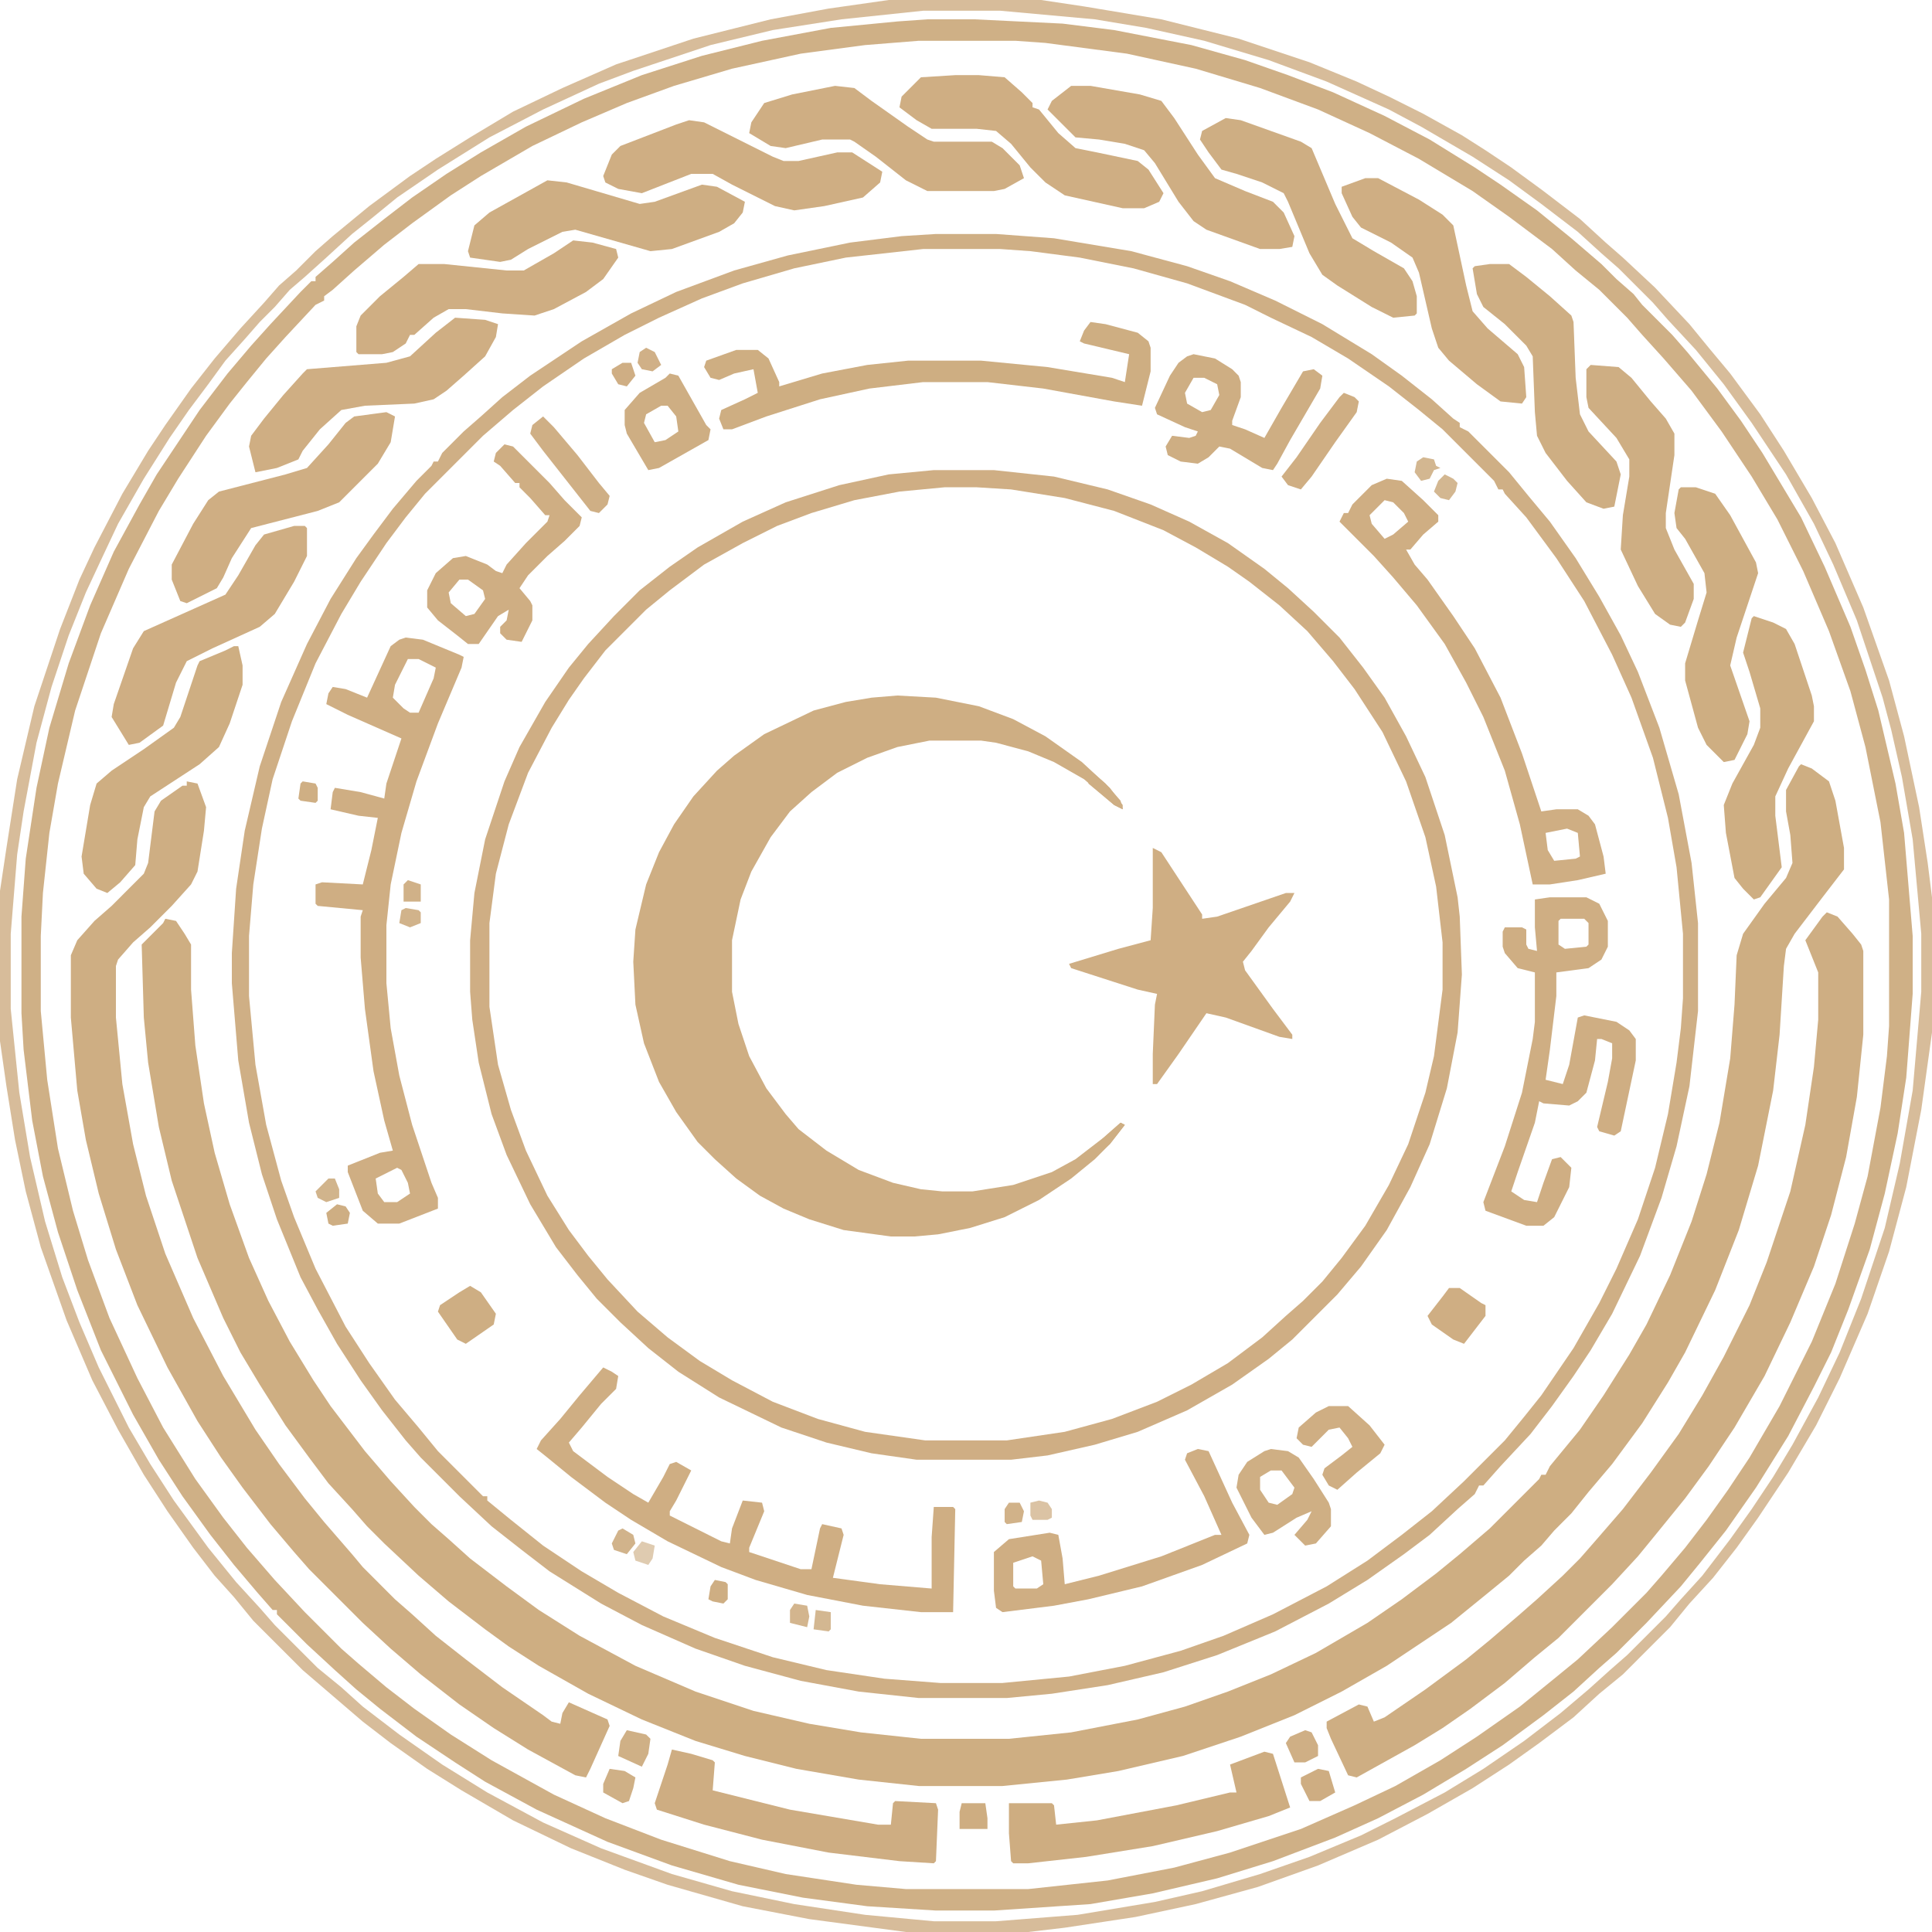 <svg width="70" height="70" viewBox="0 0 100 100" fill="none" xmlns="http://www.w3.org/2000/svg">
                        <g opacity="0.7">
                            <g clip-path="url(#clip0_175_3558)">
                                <path d="M15.222 27.222H15.778L15.889 27.333V28.778L15.222 30.111L14.222 31.778L13.444 32.444L11 33.556L9.667 34.222L9.111 35.333L8.444 37.556L7.222 38.444L6.667 38.556L5.778 37.111L5.889 36.444L6.889 33.556L7.444 32.667L11.667 30.778L12.333 29.778L13.222 28.222L13.667 27.667L15.222 27.222Z" fill="#BA8B4E" />
                                <path d="M12.111 33.444H12.333L12.556 34.444V35.444L11.889 37.444L11.333 38.667L10.333 39.556L7.778 41.222L7.444 41.778L7.111 43.444L7 44.778L6.222 45.667L5.556 46.222L5 46L4.333 45.222L4.222 44.333L4.667 41.667L5 40.556L5.778 39.889L7.444 38.778L9 37.667L9.333 37.111L10.222 34.444L10.333 34.222L11.667 33.667L12.111 33.444Z" fill="#B98B4D" />
                                <path d="M93.222 39.556L93.778 39.778L94.667 40.444L95 41.444L95.445 43.889V45L94.333 46.444L92.889 48.333L92.445 49.111L92.333 50L92.111 53.556L91.778 56.444L91 60.333L90 63.667L88.778 66.778L87.222 70L86.333 71.555L85 73.667L83.445 75.778L82.222 77.222L81.333 78.333L80.445 79.222L79.778 80L78.889 80.778L78.111 81.555L76.889 82.555L75.111 84L71.778 86.222L69.445 87.555L67 88.778L64.222 89.889L61.222 90.889L57.889 91.667L55.222 92.111L51.889 92.444H47.556L44.444 92.111L41.222 91.555L38.556 90.889L36 90.111L33.222 89L30.445 87.667L27.889 86.222L26.333 85.222L25.111 84.333L23.222 82.889L21.667 81.555L19.889 79.889L19 79L18.222 78.111L17 76.778L16 75.444L14.778 73.778L13.444 71.667L12.444 70L11.556 68.222L10.222 65.111L8.889 61.111L8.222 58.333L7.667 55L7.444 52.667L7.333 48.889L8.444 47.778L8.556 47.556L9.111 47.667L9.556 48.333L9.889 48.889V51.222L10.111 54.111L10.556 57.111L11.111 59.667L11.889 62.333L12.889 65.111L13.889 67.333L15 69.444L16.222 71.444L17.111 72.778L18.889 75.111L20.222 76.667L21.445 78L22.333 78.889L23.222 79.667L24.333 80.667L26.222 82.111L27.889 83.333L30 84.667L32.889 86.222L36 87.555L39 88.555L41.889 89.222L44.556 89.667L47.667 90H52.222L55.444 89.667L58.889 89L61.333 88.333L63.556 87.555L65.778 86.667L68.111 85.555L70.778 84L72.556 82.778L74.333 81.444L75.556 80.444L77.111 79.111L79.667 76.555L79.778 76.333H80L80.222 75.889L81.778 74L83 72.222L84.333 70.111L85.222 68.555L86.445 66L87.556 63.222L88.333 60.778L89 58.111L89.556 54.778L89.778 52L89.889 49.444L90.222 48.333L91.333 46.778L92.445 45.444L92.778 44.667L92.667 43.222L92.445 42V40.889L93.111 39.667L93.222 39.556Z" fill="#B98B4D" />
                                <path d="M48 1H50.444L55 1.222L57.667 1.556L61.667 2.333L64.444 3.111L66.667 3.889L69 4.778L71.667 6L74 7.222L76.333 8.667L77.667 9.556L79.555 10.889L81.333 12.333L82.889 13.667L83.667 14.444L84.555 15.222L85 15.778L86.555 17.333L87.333 18.222L88.889 20.111L90.111 21.778L91.222 23.444L93.222 26.778L94.444 29.333L95.778 32.444L96.555 34.667L97.222 36.778L98.111 40.556L98.555 43.111L99 48.444V51.444L98.667 55.778L98.222 58.667L97.555 61.778L96.778 64.667L95.667 67.778L94.778 70L93.889 71.778L92.555 74.333L90.889 77L89.333 79.222L88 80.889L87 82.111L85.222 84L83.667 85.555L82.778 86.333L81.444 87.555L79.889 88.778L77.778 90.333L75.889 91.555L73.667 92.889L71.333 94.111L69.111 95.111L65.889 96.333L63 97.222L59.667 98L56.444 98.555L51.444 98.889H48.444L44.889 98.667L41.556 98.222L38.222 97.555L34.778 96.555L31.444 95.333L27.778 93.667L25.111 92.222L23.555 91.222L21.555 89.889L19.667 88.444L18.444 87.444L17.333 86.444L15.889 85.111L14.333 83.555V83.333H14.111L13.333 82.444L12.111 81L10.889 79.444L9.444 77.444L8.222 75.555L6.889 73.222L5.222 69.889L4 66.778L3 63.778L2.222 60.889L1.667 58L1.222 54.333L1.111 52.444V47.444L1.333 44.444L1.889 40.778L2.556 37.667L3.556 34.333L4.667 31.333L5.889 28.556L7.222 26.111L8.111 24.556L10.333 21.222L11.778 19.333L13 17.889L14 16.778L15.556 15.111L16.111 14.556H16.333V14.333L17.222 13.556L18.333 12.556L19.889 11.333L21.333 10.222L23.111 9L24.889 7.889L27.222 6.556L30.222 5.111L33.222 3.889L36.333 2.889L39.444 2.111L43 1.444L46.444 1.111L48 1ZM47.556 2.111L44.778 2.333L41.444 2.778L37.889 3.556L34.889 4.444L32.444 5.333L30.111 6.333L27.555 7.556L24.889 9.111L23.333 10.111L21.333 11.556L19.889 12.667L18.333 14L17.222 15L16.778 15.333V15.556L16.333 15.778L14.778 17.444L13.778 18.556L12.778 19.778L11.889 20.889L10.667 22.556L9.222 24.778L8.222 26.444L6.667 29.444L5.222 32.778L3.889 36.778L3 40.556L2.556 43.111L2.222 46.222L2.111 48.444V52.333L2.444 55.889L3 59.444L3.778 62.667L4.556 65.222L5.667 68.222L7.111 71.333L8.444 73.889L10.111 76.555L11.556 78.555L12.778 80.111L14.222 81.778L15.778 83.444L17.667 85.333L18.555 86.111L20 87.333L21.444 88.444L23.333 89.778L25.444 91.111L28.667 92.889L31.333 94.111L34.222 95.222L37.778 96.333L40.667 97L44.333 97.555L46.889 97.778H53.222L57.333 97.333L60.778 96.667L63.667 95.889L67.333 94.667L70.111 93.444L72.222 92.444L74.555 91.111L76.444 89.889L78.667 88.333L80.444 86.889L81.667 85.889L83.444 84.222L85.222 82.444L86 81.555L87.222 80.111L88.333 78.667L89.444 77.111L90.555 75.444L92.111 72.778L93.778 69.444L95 66.444L96 63.333L96.667 60.889L97.333 57.333L97.667 54.667L97.778 53.111V46.556L97.333 42.556L96.555 38.667L95.778 35.778L94.667 32.667L93.333 29.556L92 26.889L90.667 24.667L89.111 22.333L87.555 20.222L86.111 18.556L85 17.333L84.222 16.444L82.778 15L81.555 14L80.333 12.889L78.111 11.222L76.222 9.889L73.444 8.222L70.889 6.889L68.222 5.667L65.222 4.556L61.889 3.556L58.333 2.778L54.111 2.222L52.556 2.111H47.556Z" fill="#BB8E53" />
                                <path d="M48.444 12.111H51.556L54.556 12.333L58.556 13L61.444 13.778L63.667 14.556L66 15.556L68.445 16.778L71 18.333L72.556 19.444L74.111 20.667L75.222 21.667L75.556 21.889V22.111L76 22.333L78.111 24.444L79.111 25.667L80.222 27L81.556 28.889L82.778 30.889L83.889 32.889L84.778 34.778L85.889 37.667L86.889 41.111L87.556 44.667L87.889 47.778V52.333L87.445 56.222L86.778 59.333L86 62L84.889 65L83.445 68L82.333 69.889L81.445 71.222L80.333 72.778L79.222 74.222L77.667 75.889L76.778 76.889H76.556L76.333 77.333L75.445 78.111L74 79.444L72.667 80.444L70.778 81.778L68.778 83L66 84.444L63 85.667L60.222 86.556L57.333 87.222L54.444 87.667L52.111 87.889H47.556L44.444 87.556L41.444 87L38.556 86.222L36 85.333L33.222 84.111L31.111 83L28.444 81.333L27 80.222L25.444 79L23.778 77.444L21.778 75.444L21 74.556L19.778 73L18.667 71.444L17.444 69.556L16.444 67.778L15.556 66.111L14.333 63.111L13.556 60.778L12.889 58.111L12.333 54.889L12 50.889V49.333L12.222 46L12.667 43L13.444 39.667L14.556 36.333L15.889 33.333L17.111 31L18.444 28.889L19.333 27.667L20.333 26.333L21.556 24.889L22.333 24.111L22.444 23.889H22.667L22.889 23.444L24 22.333L24.889 21.556L26 20.556L27.444 19.444L30.111 17.667L32.667 16.222L35 15.111L38 14L40.778 13.222L44 12.556L46.667 12.222L48.444 12.111ZM47.778 12.889L43.778 13.333L41.111 13.889L38.444 14.667L36.333 15.444L34.111 16.444L32.333 17.333L30.222 18.556L28.111 20L26.556 21.222L25 22.556L22 25.556L21 26.778L20 28.111L18.667 30.111L17.667 31.778L16.333 34.333L15.111 37.333L14.111 40.333L13.556 42.889L13.111 45.778L12.889 48.444V51.556L13.222 55.111L13.778 58.222L14.556 61.111L15.222 63L16.333 65.667L17.889 68.667L19.111 70.556L20.444 72.444L21.667 73.889L22.667 75.111L25 77.444H25.222V77.667L26.444 78.667L28.111 80L30.111 81.333L32 82.444L34.333 83.667L37 84.778L40 85.778L42.778 86.444L45.778 86.889L48.667 87.111H51.889L55.333 86.778L58.222 86.222L61.111 85.444L63.333 84.667L65.889 83.556L68.667 82.111L70.778 80.778L72.556 79.444L74.111 78.222L75.778 76.667L77.889 74.556L78.889 73.333L79.778 72.222L81.445 69.778L82.778 67.444L83.667 65.667L84.778 63.111L85.667 60.444L86.333 57.667L86.778 55L87 53.222L87.111 51.667V48.333L86.778 44.889L86.333 42.333L85.556 39.222L84.445 36.111L83.445 33.889L82 31.111L80.556 28.889L79 26.778L77.889 25.556L77.778 25.333H77.556L77.333 24.889L74.667 22.222L73.445 21.222L71.889 20L69.778 18.556L67.889 17.444L65.778 16.444L64.444 15.778L61.444 14.667L58.667 13.889L55.889 13.333L53.333 13L51.778 12.889H47.778Z" fill="#BB8D51" />
                                <path d="M46 0H53.889L56.111 0.333L60.111 1L64.111 2L67.778 3.222L70.222 4.222L71.889 5L73.667 5.889L75.667 7L76.889 7.778L78.222 8.667L79.889 9.889L81.778 11.333L83.111 12.556L84 13.333L85.667 14.889L87.444 16.778L88.444 18L89.556 19.333L91.111 21.444L92.333 23.333L93.778 25.778L95 28.111L96.444 31.444L97.778 35.222L98.556 38.111L99.333 41.778L99.778 44.667L100 46.444V53.444L99.444 57.444L98.667 61.444L97.778 64.778L96.667 68L95.222 71.333L94 73.778L92.556 76.222L91 78.556L89.889 80.111L88.667 81.667L87.444 83L86.444 84.222L84 86.667L82.778 87.667L81.444 88.889L79.667 90.222L78.111 91.333L76.222 92.556L73.889 93.889L71.333 95.222L68.222 96.556L65.111 97.667L61.889 98.556L58.778 99.222L55.111 99.778L53.222 100H46.889L41.889 99.333L38.444 98.667L34.556 97.556L32.333 96.778L29.556 95.667L26.556 94.222L23.889 92.667L22.111 91.556L20.222 90.222L18.778 89.111L15.667 86.444L13.111 83.889L12.111 82.667L11.111 81.556L10 80.111L8.667 78.222L7.444 76.333L6.111 74L4.778 71.444L3.444 68.333L2.111 64.556L1.333 61.667L0.778 59L0.333 56.222L0 53.889V46.111L0.333 43.889L0.889 40.333L1.778 36.556L3.111 32.556L4.111 30L4.889 28.333L6.333 25.556L7.667 23.333L8.556 22L9.889 20.111L11.111 18.556L12.444 17L13.667 15.667L14.444 14.778L15.333 14L16.333 13L17.222 12.222L19.111 10.667L21.222 9.111L22.556 8.222L24.333 7.111L26.556 5.778L29.111 4.556L31.889 3.333L35.889 2L39.889 1L42.889 0.444L46 0ZM47.778 0.556L43.556 1L40 1.556L36.778 2.333L32.778 3.667L31 4.333L28.111 5.667L25.333 7.111L22.667 8.778L20.556 10.222L19.333 11.222L18.222 12.111L16.889 13.333L15.778 14.333L15 15L14.222 15.889L13.444 16.667L12.667 17.556L11.667 18.667L10.778 19.889L9.778 21.222L8.778 22.667L7.444 24.778L6.111 27.111L5.222 29L4.444 30.667L3.556 32.889L2.667 35.556L1.889 38.444L1.222 42L0.889 44.222L0.556 48.333V52.222L1 56.556L1.556 59.889L2.333 63.222L3.222 66.111L4.111 68.444L5.111 70.778L6.667 73.889L7.778 75.778L9 77.667L10.778 80.111L12.222 81.889L13.444 83.222L14.222 84.111L16.444 86.333L17.667 87.333L18.778 88.333L20.667 89.778L22.889 91.333L25.222 92.778L28.111 94.333L31.111 95.667L34.778 97L37.889 97.889L41.111 98.556L44.778 99.111L48.333 99.444H51.556L55.778 99.111L59.778 98.444L62.222 97.889L65.222 97L67.778 96.111L70.444 95L72.222 94.111L74.778 92.778L76.778 91.556L78.889 90.111L80.778 88.667L82.222 87.444L83.333 86.444L84.222 85.667L86.222 83.667L87 82.778L88.111 81.556L89.556 79.667L90.667 78.111L91.778 76.444L92.778 74.778L94.111 72.333L95.222 70L96.333 67.222L97.556 63.556L98.333 60.222L99 56.444L99.444 51.333V48.333L99 43.444L98.444 40.222L97.889 37.778L97.444 36.111L96.111 32.111L94.889 29.222L93.889 27.111L92.444 24.556L90.667 21.889L89.222 19.889L87.778 18.111L86.333 16.556L85.556 15.667L83.778 13.889L82.889 13.111L81.667 12L79.778 10.556L78.111 9.333L76.222 8.111L73.556 6.556L71.889 5.667L68.667 4.222L65.667 3.111L62.333 2.111L59.333 1.444L56.667 1L51.778 0.556H47.778Z" fill="#C6A06F" />
                                <path d="M46.444 36L48.444 36.111L50.667 36.556L52.444 37.222L54.111 38.111L56 39.444L57.444 40.778L58.111 41.667V41.889L57.667 41.667L56.111 40.333L54.556 39.444L53.222 38.889L51.556 38.444L50.778 38.333H48.111L46.444 38.667L44.889 39.222L43.333 40L42 41L40.889 42L39.889 43.333L38.889 45.111L38.333 46.556L37.889 48.667V51.333L38.222 53L38.778 54.667L39.667 56.333L40.667 57.667L41.333 58.444L42.778 59.556L44.444 60.556L46.222 61.222L47.667 61.556L48.778 61.667H50.333L52.444 61.333L54.444 60.667L55.667 60L57.111 58.889L58 58.111L58.222 58.222L57.444 59.222L56.667 60L55.444 61L53.778 62.111L52 63L50.222 63.556L48.556 63.889L47.333 64H46.111L43.667 63.667L41.889 63.111L40.556 62.556L39.333 61.889L38.111 61L37 60L36.111 59.111L35 57.556L34.111 56L33.333 54L32.889 52L32.778 49.778L32.889 48.111L33.444 45.778L34.111 44.111L34.889 42.667L35.889 41.222L37.111 39.889L38 39.111L39.556 38L42.111 36.778L43.778 36.333L45.111 36.111L46.444 36Z" fill="#B98B4E" />
                                <path d="M48.333 24.333H51.444L54.556 24.667L57.333 25.333L59.556 26.111L61.556 27L63.556 28.111L65.445 29.444L66.667 30.444L68 31.667L69.333 33L70.556 34.556L71.667 36.111L72.778 38.111L73.778 40.222L74.778 43.222L75.445 46.444L75.556 47.444L75.667 50.444L75.445 53.444L74.889 56.333L74 59.222L73 61.444L71.778 63.667L70.445 65.555L69.222 67L66.889 69.333L65.667 70.333L63.778 71.667L61.444 73L58.889 74.111L56.667 74.778L54.222 75.333L52.333 75.555H47.444L45.111 75.222L42.778 74.667L40.444 73.889L37.222 72.333L35.111 71L33.556 69.778L32.111 68.444L30.889 67.222L29.889 66L28.778 64.555L27.445 62.333L26.222 59.778L25.445 57.667L24.778 55L24.445 52.778L24.333 51.333V48.667L24.556 46.222L25.111 43.444L26.111 40.444L26.889 38.667L28.222 36.333L29.445 34.556L30.445 33.333L31.778 31.889L33.111 30.555L34.667 29.333L36.111 28.333L38.444 27L40.667 26L43.444 25.111L46 24.555L48.333 24.333ZM48.889 25.222L46.556 25.444L44.222 25.889L42 26.555L40.222 27.222L38.444 28.111L36.444 29.222L34.667 30.555L33.444 31.555L31.333 33.667L30.222 35.111L29.445 36.222L28.556 37.667L27.333 40L26.333 42.667L25.667 45.222L25.333 47.778V52.111L25.778 55.111L26.445 57.444L27.222 59.556L28.333 61.889L29.445 63.667L30.445 65L31.445 66.222L33 67.889L34.556 69.222L36.222 70.444L37.889 71.444L40 72.555L42.333 73.444L44.778 74.111L47.889 74.555H52.111L55.111 74.111L57.556 73.444L59.889 72.555L61.667 71.667L63.556 70.555L65.333 69.222L66.556 68.111L67.445 67.333L68.445 66.333L69.445 65.111L70.667 63.444L71.889 61.333L72.889 59.222L73.778 56.556L74.222 54.667L74.667 51.222V48.778L74.333 45.889L73.778 43.333L72.778 40.444L71.556 37.889L70.111 35.667L69 34.222L67.667 32.667L66.222 31.333L64.667 30.111L63.556 29.333L61.889 28.333L60.222 27.444L57.667 26.444L55.111 25.778L52.333 25.333L50.556 25.222H48.889Z" fill="#BA8C50" />
                                <path d="M9.667 40.444L10.222 40.556L10.667 41.778L10.556 43L10.222 45.111L9.889 45.778L8.889 46.889L7.778 48L6.889 48.778L6.111 49.667L6 50V52.667L6.333 56.111L6.889 59.222L7.556 61.889L8.556 64.889L10 68.222L11.556 71.222L13.222 74L14.444 75.778L15.778 77.556L16.778 78.778L18.222 80.445L18.778 81.111L20.444 82.778L21.333 83.556L22.555 84.667L24.111 85.889L26 87.333L28.111 88.778L28.555 89.111L29 89.222L29.111 88.667L29.444 88.111L31.444 89L31.555 89.333L30.555 91.556L30.333 92L29.778 91.889L27.333 90.556L25.555 89.445L23.778 88.222L21.778 86.667L20.222 85.333L18.778 84L16 81.222L15.222 80.333L14 78.889L12.556 77L11.444 75.445L10.222 73.556L8.667 70.778L7.111 67.556L6 64.667L5.111 61.778L4.444 59L4 56.444L3.667 52.667V49.444L4 48.667L4.889 47.667L5.778 46.889L7.444 45.222L7.667 44.667L8 42L8.333 41.444L9.444 40.667H9.667V40.444Z" fill="#B98B4E" />
                                <path d="M94.555 47.222L95.111 47.444L95.889 48.333L96.333 48.889L96.444 49.222V53.556L96.111 56.778L95.555 59.889L94.778 62.889L93.889 65.556L92.667 68.445L91.333 71.222L89.778 73.889L88.444 75.889L87.222 77.556L85.778 79.333L84.778 80.556L83.444 82L80.667 84.778L79.444 85.778L77.889 87.111L76.111 88.445L74.667 89.445L73.222 90.333L70.222 92L69.778 91.889L68.889 90L68.667 89.445V89.111L70.333 88.222L70.778 88.333L71.111 89.111L71.667 88.889L73.778 87.445L75.889 85.889L77.111 84.889L78.667 83.556L79.555 82.778L80.889 81.556L81.778 80.667L82.555 79.778L84 78.111L85.444 76.222L86.889 74.222L88.111 72.222L89.222 70.222L90.555 67.556L91.444 65.333L92.667 61.667L93.444 58.222L93.889 55.222L94.111 52.778V50.333L93.444 48.667L94.333 47.444L94.555 47.222Z" fill="#B98B4E" />
                                <path d="M21 33L21.889 33.111L23.778 33.889L24 34L23.889 34.556L22.667 37.444L21.556 40.444L20.778 43.111L20.222 45.778L20 47.889V50.889L20.222 53.222L20.667 55.667L21.333 58.222L22.333 61.222L22.667 62V62.556L20.667 63.333H19.556L18.778 62.667L18 60.667V60.333L19.667 59.667L20.333 59.556L19.889 58L19.333 55.444L18.889 52.222L18.667 49.556V47.444L18.778 47.111L16.445 46.889L16.333 46.778V45.778L16.667 45.667L18.778 45.778L19.222 44L19.556 42.333L18.556 42.222L17.111 41.889L17.222 41L17.333 40.778L18.667 41L19.889 41.333L20 40.556L20.778 38.222L18 37L16.889 36.444L17 35.889L17.222 35.556L17.889 35.667L19 36.111L20.222 33.444L20.667 33.111L21 33ZM21.111 34.111L20.445 35.444L20.333 36.111L20.889 36.667L21.222 36.889H21.667L22.445 35.111L22.556 34.556L21.667 34.111H21.111ZM20.556 60.444L19.445 61L19.556 61.778L19.889 62.222H20.556L21.222 61.778L21.111 61.222L20.778 60.556L20.556 60.444Z" fill="#BA8B4E" />
                                <path d="M59.667 43.889L60.111 44.111L62.222 47.333V47.556L63 47.444L66.556 46.222H67L66.778 46.667L65.667 48L64.778 49.222L64.333 49.778L64.445 50.222L65.889 52.222L66.889 53.556V53.778L66.222 53.667L63.444 52.667L62.444 52.444L61 54.556L59.889 56.111H59.667V54.556L59.778 52L59.889 51.444L58.889 51.222L55.444 50.111L55.333 49.889L57.889 49.111L59.556 48.667L59.667 47V43.889Z" fill="#BA8C4F" />
                                <path d="M80.222 46.444H82.111L82.778 46.778L83.222 47.667V49L82.889 49.667L82.222 50.111L80.556 50.333V51.556L80.222 54.333L80 55.889L80.889 56.111L81.222 55.111L81.667 52.667L82 52.556L83.667 52.889L84.333 53.333L84.667 53.778V54.889L83.889 58.556L83.556 58.778L82.778 58.556L82.667 58.333L83.222 56L83.445 54.778V54L82.889 53.778H82.667L82.556 54.889L82.111 56.556L81.667 57L81.222 57.222L79.889 57.111L79.667 57L79.445 58.111L78.556 60.667L78.222 61.667L78.889 62.111L79.556 62.222L79.889 61.222L80.333 60L80.778 59.889L81.333 60.444L81.222 61.444L80.445 63L79.889 63.444H79L76.889 62.667L76.778 62.222L77.889 59.333L78.778 56.556L79.333 53.778L79.445 52.889V50.333L78.556 50.111L77.889 49.333L77.778 49V48.222L77.889 48H78.778L79 48.111V48.889L79.111 49.111L79.556 49.222L79.445 48V46.556L80.222 46.444ZM80.778 47.556L80.667 47.667V48.889L81 49.111L82.111 49L82.222 48.889V47.778L82 47.556H80.778Z" fill="#BA8C4F" />
                                <path d="M31.222 70.778L31.667 71L32 71.222L31.889 71.889L31.111 72.667L30.111 73.889L29.445 74.667L29.667 75.111L31.445 76.444L32.778 77.333L33.556 77.778L34.333 76.444L34.667 75.778L35 75.667L35.778 76.111L35 77.667L34.667 78.222V78.444L37.333 79.778L37.778 79.889L37.889 79.111L38.444 77.667L39.444 77.778L39.556 78.222L38.778 80.111V80.333L41.444 81.222H42L42.444 79.111L42.556 78.889L43.556 79.111L43.667 79.444L43.111 81.667L45.556 82L48.222 82.222V79.555L48.333 78H49.333L49.444 78.111L49.333 83.444H47.667L44.667 83.111L41.778 82.555L39.111 81.778L37.333 81.111L34.556 79.778L32.667 78.667L31.333 77.778L29.556 76.444L28.333 75.444L27.778 75L28 74.555L29 73.444L30 72.222L31.222 70.778Z" fill="#BA8C4F" />
                                <path d="M71.778 24.778L72.556 24.889L73.667 25.889L74.445 26.667V27L73.667 27.667L73 28.444H72.778L73.222 29.222L73.889 30L75.222 31.889L76.333 33.556L77.667 36.111L78.778 39L79.778 42L80.556 41.889H81.667L82.222 42.222L82.556 42.667L83 44.333L83.111 45.222L81.667 45.556L80.222 45.778H79.333L78.667 42.667L77.889 39.889L76.778 37.111L75.889 35.333L74.778 33.333L73.333 31.333L72.111 29.889L71.111 28.778L69.333 27L69.556 26.555H69.778L70 26.111L71 25.111L71.778 24.778ZM71.667 25.889L70.889 26.667L71 27.111L71.667 27.889L72.111 27.667L72.889 27L72.667 26.555L72.111 26L71.667 25.889ZM81.111 42.889L80 43.111L80.111 44L80.445 44.556L81.556 44.444L81.778 44.333L81.667 43.111L81.111 42.889Z" fill="#BA8B4E" />
                                <path d="M90.778 31.889L91.778 32.222L92.444 32.556L92.889 33.333L93.778 36L93.889 36.556V37.333L92.555 39.778L91.889 41.222V42.222L92.222 44.889L91.111 46.444L90.778 46.556L90.222 46L89.778 45.444L89.333 43.111L89.222 41.667L89.667 40.556L90.778 38.556L91.111 37.667V36.667L90.555 34.778L90.222 33.778L90.667 32L90.778 31.889Z" fill="#B98B4D" />
                                <path d="M49.444 3.889H50.667L52 4L52.889 4.778L53.444 5.333V5.556L53.778 5.667L54.778 6.889L55.667 7.667L56.778 7.889L58.889 8.333L59.444 8.778L60.222 10L60 10.444L59.222 10.778H58.111L55.111 10.111L54.111 9.444L53.333 8.667L52.333 7.444L51.556 6.778L50.556 6.667H48.222L47.444 6.222L46.556 5.556L46.667 5L47.667 4L49.444 3.889Z" fill="#BA8B4E" />
                                <path d="M63.444 6.111L64.222 6.222L67.333 7.333L67.889 7.667L69.111 10.556L70 12.333L71.111 13L72.667 13.889L73.111 14.556L73.333 15.333V16.222L73.222 16.333L72.111 16.444L71 15.889L69.222 14.778L68.444 14.222L67.778 13.111L66.667 10.444L66.444 10L65.333 9.444L64 9L63.222 8.778L62.556 7.889L62.111 7.222L62.222 6.778L63.444 6.111Z" fill="#B98B4E" />
                                <path d="M70.667 9.222H71.333L73.445 10.333L74.667 11.111L75.222 11.667L75.889 14.778L76.222 16.111L77 17L78.556 18.333L78.889 19L79 20.556L78.778 20.889L77.667 20.778L76.445 19.889L75 18.667L74.445 18L74.111 17L73.445 14.111L73.111 13.333L72 12.556L70.445 11.778L70 11.222L69.445 10V9.667L70.667 9.222Z" fill="#BA8B4E" />
                                <path d="M55.444 4.444H56.444L59 4.889L60.111 5.222L60.778 6.111L62 8L62.889 9.222L64.444 9.889L65.889 10.444L66.444 11L67 12.222L66.889 12.778L66.222 12.889H65.222L62.444 11.889L61.778 11.444L61 10.444L59.778 8.444L59.222 7.778L58.222 7.444L56.889 7.222L55.667 7.111L54.222 5.667L54.444 5.222L55.444 4.444Z" fill="#BA8B4E" />
                                <path d="M56.444 16.667L57.222 16.778L58.889 17.222L59.444 17.667L59.556 18V19.222L59.111 21L57.667 20.778L54 20.111L51.111 19.778H47.778L45 20.111L42.444 20.667L39.667 21.555L37.889 22.222H37.444L37.222 21.667L37.333 21.222L38.556 20.667L39.222 20.333L39 19.111L38 19.333L37.222 19.667L36.778 19.555L36.444 19L36.556 18.667L38.111 18.111H39.222L39.778 18.555L40.333 19.778V20L42.556 19.333L44.889 18.889L47 18.667H50.778L54.222 19L57.556 19.555L58.222 19.778L58.444 18.333L56.111 17.778L55.889 17.667L56.111 17.111L56.444 16.667Z" fill="#B98B4D" />
                                <path d="M43.222 4.444L44.222 4.556L45.111 5.222L47 6.556L48 7.222L48.333 7.333H51.333L51.889 7.667L52.778 8.556L53 9.222L52 9.778L51.444 9.889H48L46.889 9.333L45.333 8.111L44.222 7.333L44 7.222H42.556L40.667 7.667L39.889 7.556L38.778 6.889L38.889 6.333L39.556 5.333L41 4.889L43.222 4.444Z" fill="#BA8B4F" />
                                <path d="M23.556 16.444L25.111 16.555L25.778 16.778L25.667 17.444L25.111 18.444L24 19.444L23.111 20.222L22.445 20.667L21.445 20.889L18.889 21L17.667 21.222L16.556 22.222L15.667 23.333L15.444 23.778L14.333 24.222L13.222 24.444L12.889 23.111L13 22.555L13.667 21.667L14.667 20.444L15.667 19.333L15.889 19.111L20 18.778L21.222 18.444L22.556 17.222L23.556 16.444Z" fill="#BA8B4E" />
                                <path d="M35.667 6.222L36.444 6.333L40 8.111L40.556 8.333H41.333L43.333 7.889H44.111L45.667 8.889L45.556 9.444L44.667 10.222L42.667 10.667L41.111 10.889L40.111 10.667L37.889 9.556L36.889 9H35.778L33.222 10L32 9.778L31.333 9.444L31.222 9.111L31.667 8L32.111 7.556L35 6.444L35.667 6.222Z" fill="#BA8B4E" />
                                <path d="M20 21.333L20.445 21.556L20.222 22.889L19.556 24L17.556 26L16.445 26.445L13 27.333L12 28.889L11.556 29.889L11.222 30.445L9.667 31.222L9.333 31.111L8.889 30V29.222L10 27.111L10.778 25.889L11.333 25.445L14.778 24.556L15.889 24.222L17 23L17.889 21.889L18.333 21.556L20 21.333Z" fill="#BA8B4E" />
                                <path d="M28.333 9.333L29.333 9.444L33.111 10.556L33.889 10.444L36.333 9.556L37.111 9.667L38.556 10.444L38.444 11L38 11.556L37.222 12L34.778 12.889L33.667 13L29.778 11.889L29.111 12L27.333 12.889L26.444 13.444L25.889 13.556L24.333 13.333L24.222 13L24.555 11.667L25.333 11L27.333 9.889L28.333 9.333Z" fill="#B98B4E" />
                                <path d="M87 25.222H87.778L88.778 25.556L89.555 26.667L90.889 29.111L91 29.667L89.889 33L89.555 34.444L90.555 37.333L90.444 38L89.778 39.333L89.222 39.444L88.333 38.556L87.889 37.667L87.222 35.222V34.333L87.889 32.111L88.333 30.667L88.222 29.667L87.222 27.889L86.778 27.333L86.667 26.556L86.889 25.333L87 25.222Z" fill="#B98B4D" />
                                <path d="M29.667 12.444L30.667 12.556L31.889 12.889L32 13.333L31.222 14.444L30.333 15.111L28.667 16L27.667 16.333L26 16.222L24.111 16H23.222L22.445 16.444L21.445 17.333H21.222L21 17.778L20.333 18.222L19.778 18.333H18.556L18.445 18.222V16.889L18.667 16.333L19.667 15.333L20.889 14.333L21.667 13.667H23L26.222 14H27.111L28.667 13.111L29.667 12.444Z" fill="#BA8B4E" />
                                <path d="M77.111 13.667H78.111L79 14.333L80.222 15.333L81.333 16.333L81.445 16.667L81.556 19.555L81.778 21.444L82.222 22.333L83.667 23.889L83.889 24.555L83.556 26.222L83 26.333L82.111 26L81.111 24.889L80 23.444L79.556 22.555L79.445 21.333L79.333 18.444L79 17.889L77.889 16.778L76.778 15.889L76.445 15.222L76.222 13.889L76.333 13.778L77.111 13.667Z" fill="#B98B4E" />
                                <path d="M82.333 18.889L83.778 19L84.444 19.556L85.444 20.778L86.222 21.667L86.667 22.444V23.556L86.222 26.556V27.333L86.667 28.444L87.667 30.222V31L87.222 32.222L87 32.444L86.444 32.333L85.667 31.778L84.778 30.333L83.889 28.444L84 26.667L84.333 24.667V23.778L83.667 22.667L82.222 21.111L82.111 20.556V19.111L82.333 18.889Z" fill="#B98B4E" />
                                <path d="M34.778 90.555L35.778 90.778L36.889 91.111L37 91.222L36.889 92.667L40.889 93.667L45.444 94.444H46.111L46.222 93.333L46.333 93.222L48.444 93.333L48.556 93.667L48.444 96.333L48.333 96.444L46.556 96.333L42.889 95.889L39.444 95.222L36.444 94.444L34 93.667L33.889 93.333L34.556 91.333L34.778 90.555Z" fill="#B98A4D" />
                                <path d="M65.444 90.667L65.889 90.778L66.778 93.555L65.667 94L63 94.778L59.667 95.555L56.222 96.111L53.222 96.444H52.444L52.333 96.333L52.222 94.889V93.333H54.444L54.556 93.444L54.667 94.444L56.778 94.222L60.889 93.444L63.667 92.778H64L63.667 91.333L64.555 91L65.444 90.667Z" fill="#B98A4C" />
                                <path d="M62 75L62.556 75.111L63.778 77.778L64.667 79.444L64.556 79.889L62.222 81L59.111 82.111L56.333 82.778L54.556 83.111L51.889 83.444L51.556 83.222L51.444 82.333V80.333L52.222 79.667L54.333 79.333L54.778 79.444L55 80.667L55.111 82L56.889 81.556L60.111 80.556L62.889 79.444H63.222L62.333 77.444L61.333 75.556L61.444 75.222L62 75ZM53.444 80.556L52.444 80.889V82.111L52.556 82.222H53.667L54 82L53.889 80.778L53.444 80.556Z" fill="#BA8B4E" />
                                <path d="M26.111 23L26.555 23.111L28.444 25L29.222 25.889L30.111 26.778L30 27.222L29.222 28L28.333 28.778L27.333 29.778L26.889 30.444L27.444 31.111L27.555 31.333V32.111L27 33.222L26.222 33.111L25.889 32.778V32.444L26.222 32.111L26.333 31.556L25.778 31.889L24.778 33.333H24.222L23.667 32.889L22.667 32.111L22.111 31.444V30.556L22.555 29.667L23.444 28.889L24.111 28.778L25.222 29.222L25.667 29.556L26 29.667L26.222 29.222L27.222 28.111L28.333 27L28.444 26.667H28.222L27.444 25.778L26.889 25.222V25H26.667L25.889 24.111L25.555 23.889L25.667 23.444L26.111 23ZM23.778 30L23.222 30.667L23.333 31.222L24.111 31.889L24.555 31.778L25.111 31L25 30.556L24.222 30H23.778Z" fill="#BA8B4E" />
                                <path d="M61.778 18.333L62.889 18.556L63.778 19.111L64.111 19.445L64.222 19.778V20.556L63.778 21.778V22L64.445 22.222L65.445 22.667L66.333 21.111L67.445 19.222L68 19.111L68.445 19.445L68.333 20.111L66.778 22.778L66.111 24L65.889 24.333L65.333 24.222L63.667 23.222L63.111 23.111L62.556 23.667L62 24L61.111 23.889L60.444 23.556L60.333 23.111L60.667 22.556L61.556 22.667L61.889 22.556L62 22.333L61.333 22.111L59.889 21.445L59.778 21.111L60.556 19.445L61 18.778L61.444 18.445L61.778 18.333ZM61.778 19.556L61.333 20.333L61.444 20.889L62.222 21.333L62.667 21.222L63.111 20.445L63 19.889L62.333 19.556H61.778Z" fill="#B98B4E" />
                                <path d="M65.778 75L66.667 75.111L67.222 75.444L68 76.556L68.778 77.778L68.889 78.111V79L68.111 79.889L67.556 80L67 79.444L67.667 78.667L67.889 78.222L67.111 78.556L65.889 79.333L65.444 79.444L64.778 78.556L64 77L64.111 76.333L64.556 75.667L65.444 75.111L65.778 75ZM65.778 76.111L65.222 76.444V77.111L65.667 77.778L66.111 77.889L66.889 77.333L67 77L66.333 76.111H65.778Z" fill="#BA8D50" />
                                <path d="M34.667 19.333L35.111 19.444L36.556 22L36.778 22.222L36.667 22.778L34.111 24.222L33.556 24.333L32.444 22.444L32.333 22V21.222L33.111 20.333L34.444 19.555L34.667 19.333ZM34.222 21L33.444 21.444L33.333 21.889L33.889 22.889L34.444 22.778L35.111 22.333L35 21.555L34.556 21H34.222Z" fill="#B98B4E" />
                                <path d="M68.778 72.778H69.778L70.889 73.778L71.667 74.778L71.444 75.222L70.222 76.222L69.222 77.111L68.778 76.889L68.444 76.333L68.555 76L69.444 75.333L70 74.889L69.778 74.444L69.333 73.889L68.778 74L67.889 74.889L67.444 74.778L67.111 74.444L67.222 73.889L68.111 73.111L68.778 72.778Z" fill="#BA8C4F" />
                                <path d="M28.111 21.555L28.667 22.111L29.889 23.555L31 25L31.556 25.667L31.445 26.111L31 26.555L30.556 26.444L28.111 23.333L27.445 22.444L27.556 22L28.111 21.555Z" fill="#BB8D51" />
                                <path d="M69.556 20.333L70.111 20.555L70.333 20.778L70.222 21.333L69.111 22.889L67.889 24.667L67.333 25.333L66.667 25.111L66.333 24.667L67.111 23.667L68.333 21.889L69.333 20.555L69.556 20.333Z" fill="#BA8C4F" />
                                <path d="M24.333 66.555L24.889 66.889L25.667 68L25.555 68.555L24.111 69.555L23.667 69.333L22.667 67.889L22.778 67.555L23.778 66.889L24.333 66.555Z" fill="#B98B4E" />
                                <path d="M75 66.667H75.556L76.667 67.444L76.889 67.555V68.111L75.778 69.555L75.222 69.333L74.111 68.555L73.889 68.111L74.667 67.111L75 66.667Z" fill="#BA8B4E" />
                                <path d="M32.444 89.555L33.444 89.778L33.667 90L33.556 90.778L33.222 91.444L32 90.889L32.111 90.111L32.444 89.555Z" fill="#BB8E53" />
                                <path d="M68.222 91.555L68.778 91.667L69.111 92.778L68.333 93.222H67.778L67.333 92.333V92L68.222 91.555Z" fill="#B98A4D" />
                                <path d="M31.555 91.555L32.333 91.667L32.889 92L32.778 92.555L32.556 93.222L32.222 93.333L31.222 92.778V92.333L31.555 91.555Z" fill="#BB8E53" />
                                <path d="M67.555 89.555L67.889 89.667L68.222 90.333V90.889L67.555 91.222H67L66.555 90.222L66.778 89.889L67.555 89.555Z" fill="#BB8D51" />
                                <path d="M49.778 93.333H51L51.111 94.111V94.667H49.667V93.778L49.778 93.333Z" fill="#B98A4C" />
                                <path d="M74.778 24.555L75.222 24.778L75.444 25L75.333 25.444L75 25.889L74.555 25.778L74.222 25.444L74.444 24.889L74.778 24.555Z" fill="#C19963" />
                                <path d="M73.667 23.667L74.222 23.778L74.333 24.111L74.555 24.222L74.222 24.333L74 24.778L73.555 24.889L73.222 24.444L73.333 23.889L73.667 23.667Z" fill="#C19963" />
                                <path d="M32.222 79.111L32.778 79.444L32.889 79.889L32.444 80.444L31.778 80.222L31.667 79.889L32 79.222L32.222 79.111Z" fill="#BE935A" />
                                <path d="M56.444 39.889L57.222 40.556L58 41.444L58.111 41.889L57.667 41.667L56.333 40.556L56.444 39.889Z" fill="#B98B4E" />
                                <path d="M17.445 62.333L17.889 62.444L18.111 62.778L18 63.333L17.222 63.444L17 63.333L16.889 62.778L17.445 62.333Z" fill="#B98B4E" />
                                <path d="M33.444 18L33.889 18.222L34.222 18.889L33.778 19.222L33.222 19.111L33 18.778L33.111 18.222L33.444 18Z" fill="#BC8F54" />
                                <path d="M17 61H17.333L17.556 61.556V62L16.889 62.222L16.445 62L16.333 61.667L16.889 61.111L17 61Z" fill="#BE945B" />
                                <path d="M32.222 18.778H32.667L32.889 19.444L32.444 20L32 19.889L31.667 19.333V19.111L32.222 18.778Z" fill="#BA8C50" />
                                <path d="M37 81.778L37.556 81.889L37.667 82V82.778L37.444 83L36.889 82.889L36.667 82.778L36.778 82.111L37 81.778Z" fill="#B98B4E" />
                                <path d="M41.111 83L41.778 83.111L41.889 83.667L41.778 84.222L40.889 84V83.333L41.111 83Z" fill="#C0965E" />
                                <path d="M33.222 79.778L33.889 80L33.778 80.667L33.556 81L32.889 80.778L32.778 80.333L33.222 79.778Z" fill="#D2B58F" />
                                <path d="M52.222 77.778H52.778L53 78.222L52.889 78.778L52.111 78.889L52 78.778V78.111L52.222 77.778Z" fill="#BD9157" />
                                <path d="M53.778 77.667L54.222 77.778L54.444 78.111V78.555L54.222 78.667H53.444L53.333 78.444V77.778L53.778 77.667Z" fill="#CCAA7D" />
                                <path d="M15.667 40.444L16.333 40.556L16.445 40.778V41.444L16.333 41.556L15.556 41.444L15.444 41.333L15.556 40.556L15.667 40.444Z" fill="#BA8D50" />
                                <path d="M21 47L21.667 47.111L21.778 47.222V47.778L21.222 48L20.667 47.778L20.778 47.111L21 47Z" fill="#BE935A" />
                                <path d="M21.111 45.556L21.778 45.778V46.667H20.889V45.778L21.111 45.556Z" fill="#BC9055" />
                                <path d="M42.222 83.333L43 83.444V84.333L42.889 84.444L42.111 84.333L42.222 83.333Z" fill="#C19963" />
                                <path d="M58 58.111L58.222 58.222L57.444 59.222L57 59.556V59L58 58.111Z" fill="#B98B4E" />
                            </g>
                        </g>
                        <defs>
                            <clipPath id="clip0_175_3558">
                                <rect width="100" height="100" fill="white" />
                            </clipPath>
                        </defs>
                    </svg>
